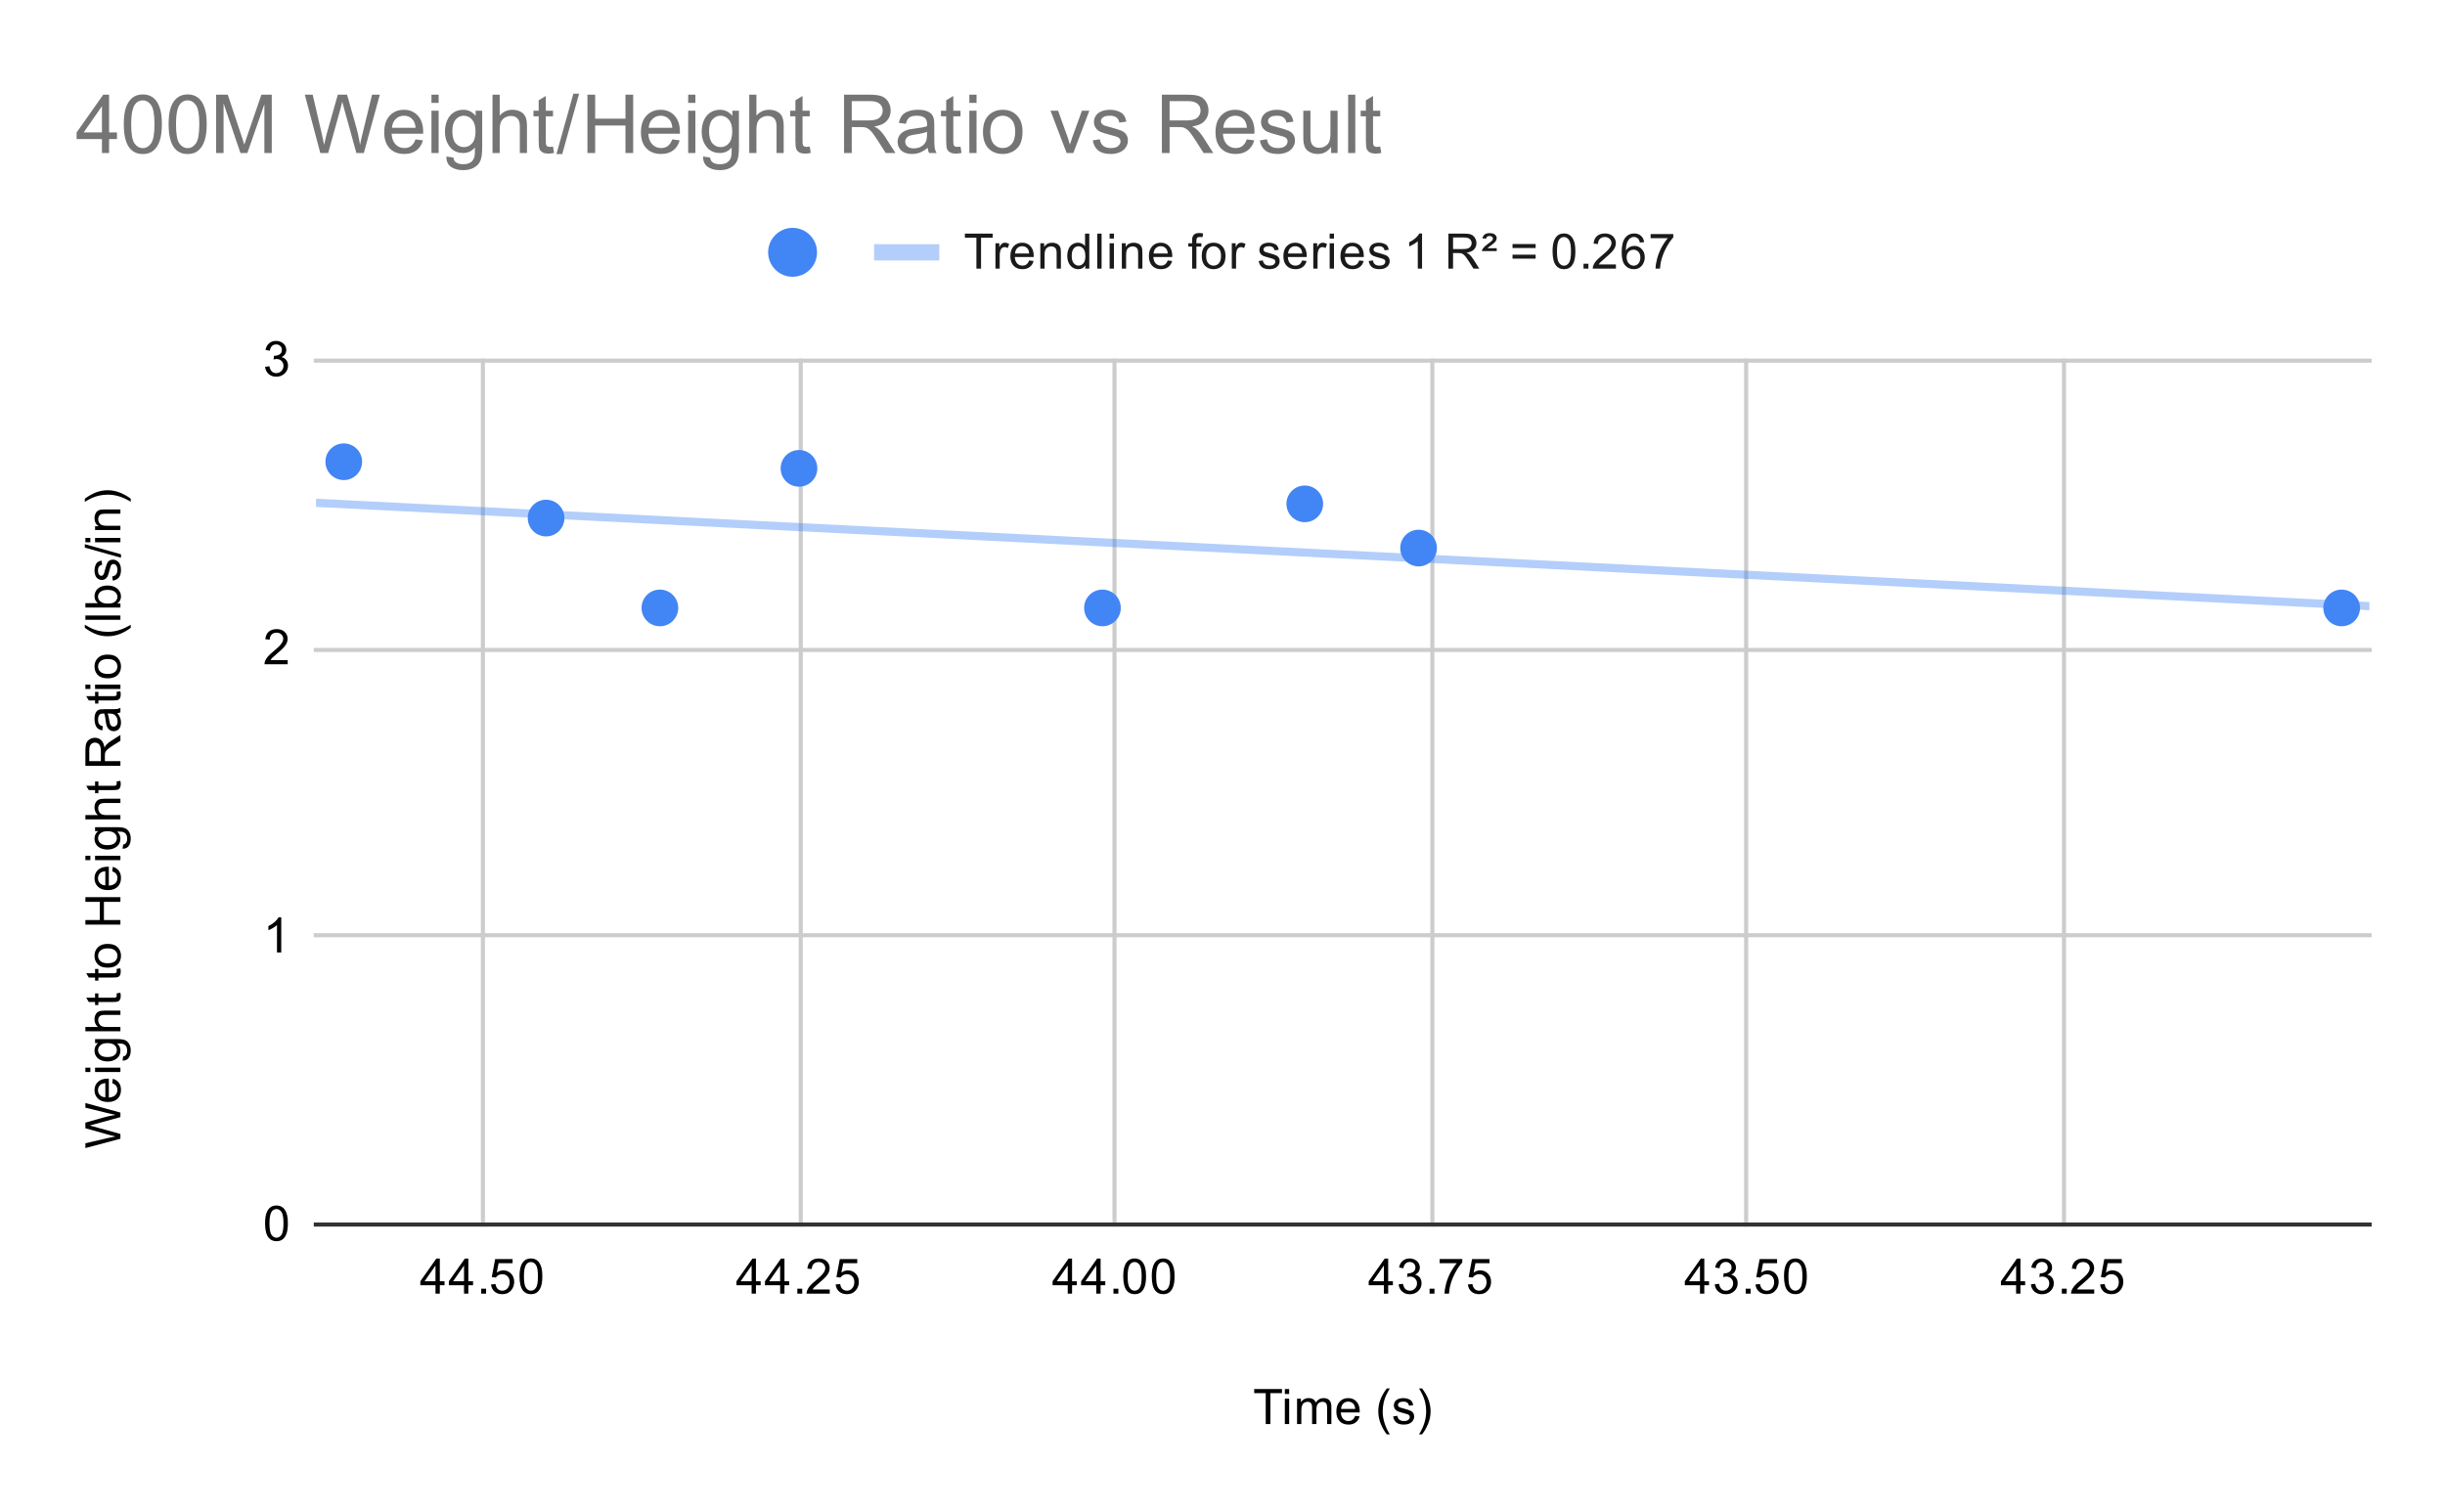 <svg version="1.1" viewBox="0.0 0.0 600.0 371.0" fill="none" stroke="none" stroke-linecap="square" stroke-miterlimit="10" width="600" height="371" xmlns:xlink="http://www.w3.org/1999/xlink" xmlns="http://www.w3.org/2000/svg"><path fill="#ffffff" d="M0 0L600.0 0L600.0 371.0L0 371.0L0 0Z" fill-rule="nonzero"/><path stroke="#cccccc" stroke-width="1.0" stroke-linecap="butt" d="M506.5 88.5L506.5 300.5" fill-rule="nonzero"/><path stroke="#cccccc" stroke-width="1.0" stroke-linecap="butt" d="M428.5 88.5L428.5 300.5" fill-rule="nonzero"/><path stroke="#cccccc" stroke-width="1.0" stroke-linecap="butt" d="M351.5 88.5L351.5 300.5" fill-rule="nonzero"/><path stroke="#cccccc" stroke-width="1.0" stroke-linecap="butt" d="M273.5 88.5L273.5 300.5" fill-rule="nonzero"/><path stroke="#cccccc" stroke-width="1.0" stroke-linecap="butt" d="M196.5 88.5L196.5 300.5" fill-rule="nonzero"/><path stroke="#cccccc" stroke-width="1.0" stroke-linecap="butt" d="M118.5 88.5L118.5 300.5" fill-rule="nonzero"/><path stroke="#333333" stroke-width="1.0" stroke-linecap="butt" d="M77.5 300.5L581.5 300.5" fill-rule="nonzero"/><path stroke="#cccccc" stroke-width="1.0" stroke-linecap="butt" d="M77.5 229.5L581.5 229.5" fill-rule="nonzero"/><path stroke="#cccccc" stroke-width="1.0" stroke-linecap="butt" d="M77.5 159.5L581.5 159.5" fill-rule="nonzero"/><path stroke="#cccccc" stroke-width="1.0" stroke-linecap="butt" d="M77.5 88.5L581.5 88.5" fill-rule="nonzero"/><clipPath id="id_0"><path d="M77.55 88.283L581.45 88.283L581.45 300.45L77.55 300.45L77.55 88.283Z" clip-rule="nonzero"/></clipPath><path stroke="#4285f4" stroke-width="2.0" stroke-linecap="butt" stroke-opacity="0.4" clip-path="url(#id_0)" d="M0 119.486L581.45 148.745" fill-rule="nonzero"/><path fill="#4285f4" clip-path="url(#id_0)" d="M579.139 149.183C579.139 151.668 577.125 153.683 574.639 153.683C572.154 153.683 570.139 151.668 570.139 149.183C570.139 146.698 572.154 144.683 574.639 144.683C577.125 144.683 579.139 146.698 579.139 149.183Z" fill-rule="nonzero"/><path fill="#4285f4" clip-path="url(#id_0)" d="M352.618 134.489C352.618 136.974 350.603 138.989 348.118 138.989C345.633 138.989 343.618 136.974 343.618 134.489C343.618 132.003 345.633 129.989 348.118 129.989C350.603 129.989 352.618 132.003 352.618 134.489Z" fill-rule="nonzero"/><path fill="#4285f4" clip-path="url(#id_0)" d="M324.691 123.644C324.691 126.13 322.676 128.144 320.191 128.144C317.706 128.144 315.691 126.13 315.691 123.644C315.691 121.159 317.706 119.144 320.191 119.144C322.676 119.144 324.691 121.159 324.691 123.644Z" fill-rule="nonzero"/><path fill="#4285f4" clip-path="url(#id_0)" d="M275.042 149.183C275.042 151.668 273.028 153.683 270.542 153.683C268.057 153.683 266.042 151.668 266.042 149.183C266.042 146.698 268.057 144.683 270.542 144.683C273.028 144.683 275.042 146.698 275.042 149.183Z" fill-rule="nonzero"/><path fill="#4285f4" clip-path="url(#id_0)" d="M200.57 114.932C200.57 117.418 198.555 119.432 196.07 119.432C193.584 119.432 191.57 117.418 191.57 114.932C191.57 112.447 193.584 110.432 196.07 110.432C198.555 110.432 200.57 112.447 200.57 114.932Z" fill-rule="nonzero"/><path fill="#4285f4" clip-path="url(#id_0)" d="M166.436 149.183C166.436 151.668 164.422 153.683 161.936 153.683C159.451 153.683 157.436 151.668 157.436 149.183C157.436 146.698 159.451 144.683 161.936 144.683C164.422 144.683 166.436 146.698 166.436 149.183Z" fill-rule="nonzero"/><path fill="#4285f4" clip-path="url(#id_0)" d="M138.509 127.131C138.509 129.616 136.494 131.631 134.009 131.631C131.524 131.631 129.509 129.616 129.509 127.131C129.509 124.645 131.524 122.631 134.009 122.631C136.494 122.631 138.509 124.645 138.509 127.131Z" fill-rule="nonzero"/><path fill="#4285f4" clip-path="url(#id_0)" d="M88.861 113.308C88.861 115.793 86.846 117.808 84.361 117.808C81.875 117.808 79.861 115.793 79.861 113.308C79.861 110.823 81.875 108.808 84.361 108.808C86.846 108.808 88.861 110.823 88.861 113.308Z" fill-rule="nonzero"/><path fill="#000000" d="M310.609 349.45L310.609 341.872L307.781 341.872L307.781 340.856L314.594 340.856L314.594 341.872L311.75 341.872L311.75 349.45L310.609 349.45ZM315.297 342.075L315.297 340.856L316.359 340.856L316.359 342.075L315.297 342.075ZM315.297 349.45L315.297 343.231L316.359 343.231L316.359 349.45L315.297 349.45ZM318.297 349.45L318.297 343.231L319.234 343.231L319.234 344.106Q319.531 343.637 320.016 343.372Q320.5 343.091 321.125 343.091Q321.812 343.091 322.25 343.372Q322.703 343.653 322.875 344.169Q323.625 343.091 324.797 343.091Q325.734 343.091 326.219 343.606Q326.719 344.106 326.719 345.184L326.719 349.45L325.672 349.45L325.672 345.528Q325.672 344.903 325.562 344.622Q325.469 344.341 325.203 344.169Q324.938 343.997 324.562 343.997Q323.906 343.997 323.469 344.434Q323.047 344.872 323.047 345.841L323.047 349.45L321.984 349.45L321.984 345.403Q321.984 344.7 321.719 344.356Q321.469 343.997 320.891 343.997Q320.438 343.997 320.062 344.231Q319.688 344.466 319.516 344.919Q319.344 345.372 319.344 346.216L319.344 349.45L318.297 349.45ZM332.547 347.45L333.641 347.575Q333.391 348.528 332.688 349.059Q331.984 349.591 330.906 349.591Q329.547 349.591 328.734 348.747Q327.938 347.903 327.938 346.387Q327.938 344.825 328.75 343.966Q329.562 343.091 330.844 343.091Q332.094 343.091 332.875 343.934Q333.672 344.778 333.672 346.325Q333.672 346.419 333.672 346.606L329.031 346.606Q329.094 347.637 329.609 348.184Q330.125 348.716 330.906 348.716Q331.484 348.716 331.891 348.419Q332.312 348.106 332.547 347.45ZM329.094 345.747L332.562 345.747Q332.5 344.95 332.172 344.559Q331.656 343.95 330.859 343.95Q330.125 343.95 329.625 344.434Q329.141 344.919 329.094 345.747ZM340.312 351.981Q339.438 350.872 338.828 349.403Q338.234 347.919 338.234 346.341Q338.234 344.95 338.672 343.669Q339.203 342.184 340.312 340.716L341.062 340.716Q340.359 341.934 340.125 342.45Q339.766 343.262 339.562 344.137Q339.312 345.231 339.312 346.341Q339.312 349.169 341.062 351.981L340.312 351.981ZM341.875 347.591L342.906 347.434Q343.0 348.059 343.391 348.387Q343.797 348.716 344.531 348.716Q345.25 348.716 345.594 348.434Q345.953 348.137 345.953 347.731Q345.953 347.372 345.641 347.169Q345.422 347.028 344.562 346.809Q343.406 346.512 342.953 346.309Q342.516 346.091 342.281 345.716Q342.047 345.341 342.047 344.872Q342.047 344.466 342.234 344.106Q342.422 343.747 342.75 343.512Q343.0 343.341 343.422 343.216Q343.844 343.091 344.344 343.091Q345.062 343.091 345.609 343.309Q346.172 343.512 346.438 343.872Q346.703 344.231 346.797 344.825L345.766 344.966Q345.703 344.497 345.359 344.231Q345.031 343.95 344.406 343.95Q343.688 343.95 343.375 344.2Q343.062 344.434 343.062 344.762Q343.062 344.966 343.188 345.122Q343.328 345.294 343.594 345.403Q343.75 345.466 344.531 345.669Q345.656 345.981 346.094 346.169Q346.531 346.356 346.781 346.716Q347.031 347.075 347.031 347.622Q347.031 348.153 346.719 348.622Q346.422 349.075 345.844 349.341Q345.266 349.591 344.531 349.591Q343.312 349.591 342.672 349.091Q342.047 348.575 341.875 347.591ZM348.984 351.981L348.234 351.981Q349.984 349.169 349.984 346.341Q349.984 345.247 349.734 344.153Q349.531 343.278 349.172 342.466Q348.938 341.95 348.234 340.716L348.984 340.716Q350.078 342.184 350.609 343.669Q351.062 344.95 351.062 346.341Q351.062 347.919 350.453 349.403Q349.844 350.872 348.984 351.981Z" fill-rule="nonzero"/><path fill="#000000" d="M29.55 279.445L20.956 281.726L20.956 280.554L26.597 279.242Q27.472 279.039 28.347 278.882Q26.972 278.554 26.753 278.492L20.956 276.867L20.956 275.492L25.3 274.257Q26.925 273.804 28.347 273.585Q27.534 273.429 26.472 273.164L20.956 271.82L20.956 270.679L29.55 273.023L29.55 274.132L23.003 275.929Q22.191 276.164 22.003 276.21Q22.581 276.335 23.003 276.46L29.55 278.273L29.55 279.445ZM27.55 265.82L27.675 264.726Q28.628 264.976 29.159 265.679Q29.691 266.382 29.691 267.46Q29.691 268.82 28.847 269.632Q28.003 270.429 26.488 270.429Q24.925 270.429 24.066 269.617Q23.191 268.804 23.191 267.523Q23.191 266.273 24.034 265.492Q24.878 264.695 26.425 264.695Q26.519 264.695 26.706 264.695L26.706 269.335Q27.738 269.273 28.284 268.757Q28.816 268.242 28.816 267.46Q28.816 266.882 28.519 266.476Q28.206 266.054 27.55 265.82ZM25.847 269.273L25.847 265.804Q25.05 265.867 24.659 266.195Q24.05 266.71 24.05 267.507Q24.05 268.242 24.534 268.742Q25.019 269.226 25.847 269.273ZM22.175 263.07L20.956 263.07L20.956 262.007L22.175 262.007L22.175 263.07ZM29.55 263.07L23.331 263.07L23.331 262.007L29.55 262.007L29.55 263.07ZM30.066 260.273L30.222 259.242Q30.691 259.179 30.909 258.882Q31.206 258.492 31.206 257.82Q31.206 257.085 30.909 256.695Q30.613 256.289 30.097 256.148Q29.769 256.054 28.738 256.07Q29.55 256.757 29.55 257.789Q29.55 259.07 28.628 259.773Q27.691 260.476 26.409 260.476Q25.519 260.476 24.769 260.164Q24.003 259.835 23.597 259.226Q23.191 258.617 23.191 257.789Q23.191 256.679 24.081 255.96L23.331 255.96L23.331 254.992L28.706 254.992Q30.159 254.992 30.769 255.289Q31.378 255.585 31.722 256.226Q32.081 256.867 32.081 257.804Q32.081 258.914 31.581 259.601Q31.081 260.289 30.066 260.273ZM26.331 259.398Q27.55 259.398 28.113 258.914Q28.675 258.429 28.675 257.695Q28.675 256.96 28.113 256.476Q27.55 255.976 26.363 255.976Q25.222 255.976 24.644 256.492Q24.066 256.992 24.066 257.71Q24.066 258.414 24.644 258.914Q25.206 259.398 26.331 259.398ZM29.55 253.07L20.956 253.07L20.956 252.023L24.034 252.023Q23.191 251.289 23.191 250.164Q23.191 249.46 23.472 248.96Q23.738 248.445 24.222 248.226Q24.691 248.007 25.613 248.007L29.55 248.007L29.55 249.054L25.613 249.054Q24.816 249.054 24.456 249.398Q24.097 249.742 24.097 250.367Q24.097 250.835 24.347 251.257Q24.581 251.664 25.003 251.851Q25.409 252.023 26.144 252.023L29.55 252.023L29.55 253.07ZM28.613 243.773L29.534 243.617Q29.628 244.07 29.628 244.414Q29.628 244.992 29.456 245.304Q29.269 245.617 28.972 245.757Q28.675 245.882 27.722 245.882L24.144 245.882L24.144 246.648L23.331 246.648L23.331 245.882L21.784 245.882L21.159 244.835L23.331 244.835L23.331 243.773L24.144 243.773L24.144 244.835L27.784 244.835Q28.238 244.835 28.363 244.789Q28.488 244.726 28.566 244.601Q28.644 244.476 28.644 244.242Q28.644 244.054 28.613 243.773ZM28.613 237.773L29.534 237.617Q29.628 238.07 29.628 238.414Q29.628 238.992 29.456 239.304Q29.269 239.617 28.972 239.757Q28.675 239.882 27.722 239.882L24.144 239.882L24.144 240.648L23.331 240.648L23.331 239.882L21.784 239.882L21.159 238.835L23.331 238.835L23.331 237.773L24.144 237.773L24.144 238.835L27.784 238.835Q28.238 238.835 28.363 238.789Q28.488 238.726 28.566 238.601Q28.644 238.476 28.644 238.242Q28.644 238.054 28.613 237.773ZM26.441 237.46Q24.706 237.46 23.878 236.507Q23.191 235.71 23.191 234.554Q23.191 233.273 24.034 232.46Q24.863 231.632 26.347 231.632Q27.55 231.632 28.238 231.992Q28.925 232.351 29.316 233.054Q29.691 233.742 29.691 234.554Q29.691 235.851 28.863 236.664Q28.019 237.46 26.441 237.46ZM26.441 236.382Q27.628 236.382 28.222 235.867Q28.816 235.335 28.816 234.554Q28.816 233.757 28.222 233.242Q27.628 232.726 26.409 232.726Q25.253 232.726 24.659 233.257Q24.066 233.773 24.066 234.554Q24.066 235.335 24.659 235.867Q25.238 236.382 26.441 236.382ZM29.55 226.898L20.956 226.898L20.956 225.773L24.488 225.773L24.488 221.304L20.956 221.304L20.956 220.164L29.55 220.164L29.55 221.304L25.503 221.304L25.503 225.773L29.55 225.773L29.55 226.898ZM27.55 213.82L27.675 212.726Q28.628 212.976 29.159 213.679Q29.691 214.382 29.691 215.46Q29.691 216.82 28.847 217.632Q28.003 218.429 26.488 218.429Q24.925 218.429 24.066 217.617Q23.191 216.804 23.191 215.523Q23.191 214.273 24.034 213.492Q24.878 212.695 26.425 212.695Q26.519 212.695 26.706 212.695L26.706 217.335Q27.738 217.273 28.284 216.757Q28.816 216.242 28.816 215.46Q28.816 214.882 28.519 214.476Q28.206 214.054 27.55 213.82ZM25.847 217.273L25.847 213.804Q25.05 213.867 24.659 214.195Q24.05 214.71 24.05 215.507Q24.05 216.242 24.534 216.742Q25.019 217.226 25.847 217.273ZM22.175 211.07L20.956 211.07L20.956 210.007L22.175 210.007L22.175 211.07ZM29.55 211.07L23.331 211.07L23.331 210.007L29.55 210.007L29.55 211.07ZM30.066 208.273L30.222 207.242Q30.691 207.179 30.909 206.882Q31.206 206.492 31.206 205.82Q31.206 205.085 30.909 204.695Q30.613 204.289 30.097 204.148Q29.769 204.054 28.738 204.07Q29.55 204.757 29.55 205.789Q29.55 207.07 28.628 207.773Q27.691 208.476 26.409 208.476Q25.519 208.476 24.769 208.164Q24.003 207.835 23.597 207.226Q23.191 206.617 23.191 205.789Q23.191 204.679 24.081 203.96L23.331 203.96L23.331 202.992L28.706 202.992Q30.159 202.992 30.769 203.289Q31.378 203.585 31.722 204.226Q32.081 204.867 32.081 205.804Q32.081 206.914 31.581 207.601Q31.081 208.289 30.066 208.273ZM26.331 207.398Q27.55 207.398 28.113 206.914Q28.675 206.429 28.675 205.695Q28.675 204.96 28.113 204.476Q27.55 203.976 26.363 203.976Q25.222 203.976 24.644 204.492Q24.066 204.992 24.066 205.71Q24.066 206.414 24.644 206.914Q25.206 207.398 26.331 207.398ZM29.55 201.07L20.956 201.07L20.956 200.023L24.034 200.023Q23.191 199.289 23.191 198.164Q23.191 197.46 23.472 196.96Q23.738 196.445 24.222 196.226Q24.691 196.007 25.613 196.007L29.55 196.007L29.55 197.054L25.613 197.054Q24.816 197.054 24.456 197.398Q24.097 197.742 24.097 198.367Q24.097 198.835 24.347 199.257Q24.581 199.664 25.003 199.851Q25.409 200.023 26.144 200.023L29.55 200.023L29.55 201.07ZM28.613 191.773L29.534 191.617Q29.628 192.07 29.628 192.414Q29.628 192.992 29.456 193.304Q29.269 193.617 28.972 193.757Q28.675 193.882 27.722 193.882L24.144 193.882L24.144 194.648L23.331 194.648L23.331 193.882L21.784 193.882L21.159 192.835L23.331 192.835L23.331 191.773L24.144 191.773L24.144 192.835L27.784 192.835Q28.238 192.835 28.363 192.789Q28.488 192.726 28.566 192.601Q28.644 192.476 28.644 192.242Q28.644 192.054 28.613 191.773ZM29.55 187.929L20.956 187.929L20.956 184.117Q20.956 182.96 21.191 182.367Q21.425 181.773 22.019 181.414Q22.597 181.054 23.3 181.054Q24.222 181.054 24.847 181.648Q25.472 182.242 25.644 183.476Q25.863 183.023 26.066 182.789Q26.519 182.289 27.206 181.851L29.55 180.351L29.55 181.789L27.769 182.914Q26.988 183.414 26.581 183.742Q26.175 184.054 26.019 184.32Q25.847 184.57 25.769 184.835Q25.738 185.023 25.738 185.46L25.738 186.789L29.55 186.789L29.55 187.929ZM24.753 186.789L24.753 184.335Q24.753 183.57 24.597 183.132Q24.425 182.679 24.081 182.46Q23.722 182.226 23.3 182.226Q22.691 182.226 22.3 182.679Q21.909 183.117 21.909 184.07L21.909 186.789L24.753 186.789ZM28.784 175.007Q29.284 175.601 29.488 176.148Q29.691 176.679 29.691 177.304Q29.691 178.335 29.191 178.882Q28.691 179.429 27.909 179.429Q27.456 179.429 27.081 179.226Q26.691 179.023 26.472 178.679Q26.238 178.335 26.128 177.914Q26.034 177.617 25.956 176.976Q25.816 175.71 25.597 175.101Q25.378 175.101 25.331 175.101Q24.675 175.101 24.409 175.398Q24.066 175.804 24.066 176.601Q24.066 177.335 24.331 177.695Q24.581 178.054 25.238 178.226L25.097 179.257Q24.441 179.117 24.034 178.789Q23.628 178.46 23.409 177.851Q23.191 177.242 23.191 176.445Q23.191 175.648 23.378 175.148Q23.566 174.648 23.847 174.414Q24.128 174.179 24.566 174.085Q24.831 174.039 25.534 174.039L26.941 174.039Q28.409 174.039 28.8 173.976Q29.191 173.898 29.55 173.695L29.55 174.804Q29.222 174.96 28.784 175.007ZM26.425 175.101Q26.659 175.679 26.831 176.82Q26.925 177.476 27.05 177.742Q27.159 178.007 27.378 178.164Q27.597 178.304 27.878 178.304Q28.3 178.304 28.581 177.992Q28.863 177.664 28.863 177.054Q28.863 176.445 28.597 175.976Q28.331 175.492 27.863 175.273Q27.503 175.101 26.816 175.101L26.425 175.101ZM28.613 169.773L29.534 169.617Q29.628 170.07 29.628 170.414Q29.628 170.992 29.456 171.304Q29.269 171.617 28.972 171.757Q28.675 171.882 27.722 171.882L24.144 171.882L24.144 172.648L23.331 172.648L23.331 171.882L21.784 171.882L21.159 170.835L23.331 170.835L23.331 169.773L24.144 169.773L24.144 170.835L27.784 170.835Q28.238 170.835 28.363 170.789Q28.488 170.726 28.566 170.601Q28.644 170.476 28.644 170.242Q28.644 170.054 28.613 169.773ZM22.175 169.07L20.956 169.07L20.956 168.007L22.175 168.007L22.175 169.07ZM29.55 169.07L23.331 169.07L23.331 168.007L29.55 168.007L29.55 169.07ZM26.441 166.46Q24.706 166.46 23.878 165.507Q23.191 164.71 23.191 163.554Q23.191 162.273 24.034 161.46Q24.863 160.632 26.347 160.632Q27.55 160.632 28.238 160.992Q28.925 161.351 29.316 162.054Q29.691 162.742 29.691 163.554Q29.691 164.851 28.863 165.664Q28.019 166.46 26.441 166.46ZM26.441 165.382Q27.628 165.382 28.222 164.867Q28.816 164.335 28.816 163.554Q28.816 162.757 28.222 162.242Q27.628 161.726 26.409 161.726Q25.253 161.726 24.659 162.257Q24.066 162.773 24.066 163.554Q24.066 164.335 24.659 164.867Q25.238 165.382 26.441 165.382ZM32.081 154.054Q30.972 154.929 29.503 155.539Q28.019 156.132 26.441 156.132Q25.05 156.132 23.769 155.695Q22.284 155.164 20.816 154.054L20.816 153.304Q22.034 154.007 22.55 154.242Q23.363 154.601 24.238 154.804Q25.331 155.054 26.441 155.054Q29.269 155.054 32.081 153.304L32.081 154.054ZM29.55 152.101L20.956 152.101L20.956 151.039L29.55 151.039L29.55 152.101ZM29.55 148.101L29.55 149.085L20.956 149.085L20.956 148.023L24.019 148.023Q23.191 147.351 23.191 146.32Q23.191 145.742 23.425 145.242Q23.644 144.726 24.066 144.398Q24.488 144.054 25.081 143.867Q25.675 143.679 26.347 143.679Q27.941 143.679 28.816 144.476Q29.691 145.273 29.691 146.367Q29.691 147.476 28.769 148.101L29.55 148.101ZM26.394 148.117Q27.503 148.117 28.003 147.804Q28.816 147.304 28.816 146.46Q28.816 145.773 28.222 145.273Q27.628 144.757 26.425 144.757Q25.206 144.757 24.628 145.242Q24.05 145.726 24.05 146.414Q24.05 147.101 24.659 147.617Q25.253 148.117 26.394 148.117ZM27.691 142.492L27.534 141.46Q28.159 141.367 28.488 140.976Q28.816 140.57 28.816 139.835Q28.816 139.117 28.534 138.773Q28.238 138.414 27.831 138.414Q27.472 138.414 27.269 138.726Q27.128 138.945 26.909 139.804Q26.613 140.96 26.409 141.414Q26.191 141.851 25.816 142.085Q25.441 142.32 24.972 142.32Q24.566 142.32 24.206 142.132Q23.847 141.945 23.613 141.617Q23.441 141.367 23.316 140.945Q23.191 140.523 23.191 140.023Q23.191 139.304 23.409 138.757Q23.613 138.195 23.972 137.929Q24.331 137.664 24.925 137.57L25.066 138.601Q24.597 138.664 24.331 139.007Q24.05 139.335 24.05 139.96Q24.05 140.679 24.3 140.992Q24.534 141.304 24.863 141.304Q25.066 141.304 25.222 141.179Q25.394 141.039 25.503 140.773Q25.566 140.617 25.769 139.835Q26.081 138.71 26.269 138.273Q26.456 137.835 26.816 137.585Q27.175 137.335 27.722 137.335Q28.253 137.335 28.722 137.648Q29.175 137.945 29.441 138.523Q29.691 139.101 29.691 139.835Q29.691 141.054 29.191 141.695Q28.675 142.32 27.691 142.492ZM29.691 136.867L20.816 134.382L20.816 133.539L29.691 136.023L29.691 136.867ZM22.175 133.07L20.956 133.07L20.956 132.007L22.175 132.007L22.175 133.07ZM29.55 133.07L23.331 133.07L23.331 132.007L29.55 132.007L29.55 133.07ZM29.55 130.07L23.331 130.07L23.331 129.132L24.206 129.132Q23.191 128.445 23.191 127.148Q23.191 126.585 23.394 126.117Q23.597 125.632 23.925 125.398Q24.253 125.164 24.691 125.07Q24.988 125.023 25.722 125.023L29.55 125.023L29.55 126.07L25.769 126.07Q25.113 126.07 24.8 126.195Q24.488 126.32 24.3 126.632Q24.097 126.945 24.097 127.367Q24.097 128.039 24.534 128.539Q24.956 129.023 26.144 129.023L29.55 129.023L29.55 130.07ZM32.081 122.382L32.081 123.132Q29.269 121.382 26.441 121.382Q25.347 121.382 24.253 121.632Q23.378 121.835 22.566 122.195Q22.05 122.429 20.816 123.132L20.816 122.382Q22.284 121.289 23.769 120.757Q25.05 120.304 26.441 120.304Q28.019 120.304 29.503 120.914Q30.972 121.523 32.081 122.382Z" fill-rule="nonzero"/><path fill="#000000" d="M65.05 300.216Q65.05 298.684 65.362 297.762Q65.675 296.825 66.284 296.325Q66.909 295.825 67.847 295.825Q68.534 295.825 69.05 296.106Q69.581 296.387 69.925 296.919Q70.269 297.434 70.456 298.184Q70.644 298.934 70.644 300.216Q70.644 301.731 70.331 302.653Q70.034 303.575 69.409 304.091Q68.8 304.591 67.847 304.591Q66.612 304.591 65.894 303.7Q65.05 302.637 65.05 300.216ZM66.128 300.216Q66.128 302.325 66.628 303.028Q67.128 303.731 67.847 303.731Q68.581 303.731 69.066 303.028Q69.566 302.325 69.566 300.216Q69.566 298.091 69.066 297.403Q68.581 296.7 67.831 296.7Q67.112 296.7 66.675 297.309Q66.128 298.091 66.128 300.216Z" fill-rule="nonzero"/><path fill="#000000" d="M69.019 233.728L67.972 233.728L67.972 227.009Q67.581 227.368 66.956 227.743Q66.347 228.103 65.862 228.275L65.862 227.259Q66.737 226.837 67.394 226.259Q68.066 225.665 68.347 225.103L69.019 225.103L69.019 233.728Z" fill-rule="nonzero"/><path fill="#000000" d="M70.597 161.99L70.597 163.006L64.909 163.006Q64.909 162.631 65.034 162.271Q65.253 161.693 65.722 161.131Q66.206 160.568 67.112 159.834Q68.519 158.677 69.003 158.006Q69.503 157.334 69.503 156.74Q69.503 156.115 69.05 155.693Q68.597 155.256 67.878 155.256Q67.112 155.256 66.659 155.709Q66.206 156.162 66.191 156.974L65.112 156.865Q65.222 155.646 65.941 155.021Q66.675 154.381 67.909 154.381Q69.144 154.381 69.862 155.068Q70.581 155.756 70.581 156.771Q70.581 157.287 70.362 157.787Q70.159 158.271 69.659 158.834Q69.175 159.381 68.05 160.334Q67.097 161.131 66.816 161.427Q66.55 161.709 66.378 161.99L70.597 161.99Z" fill-rule="nonzero"/><path fill="#000000" d="M65.05 90.018L66.112 89.877Q66.284 90.768 66.722 91.174Q67.159 91.565 67.784 91.565Q68.534 91.565 69.05 91.049Q69.566 90.533 69.566 89.768Q69.566 89.049 69.081 88.58Q68.612 88.096 67.878 88.096Q67.581 88.096 67.128 88.221L67.253 87.283Q67.362 87.299 67.425 87.299Q68.097 87.299 68.628 86.955Q69.175 86.596 69.175 85.861Q69.175 85.283 68.784 84.908Q68.394 84.518 67.769 84.518Q67.159 84.518 66.737 84.908Q66.331 85.299 66.222 86.065L65.159 85.877Q65.347 84.83 66.034 84.252Q66.722 83.658 67.737 83.658Q68.441 83.658 69.034 83.971Q69.628 84.268 69.941 84.783Q70.253 85.299 70.253 85.893Q70.253 86.44 69.956 86.908Q69.659 87.361 69.081 87.627Q69.831 87.799 70.253 88.361Q70.675 88.908 70.675 89.752Q70.675 90.877 69.847 91.658Q69.034 92.44 67.784 92.44Q66.659 92.44 65.909 91.768Q65.159 91.08 65.05 90.018Z" fill-rule="nonzero"/><path fill="#000000" d="M494.748 317.45L494.748 315.387L491.029 315.387L491.029 314.419L494.951 308.856L495.81 308.856L495.81 314.419L496.966 314.419L496.966 315.387L495.81 315.387L495.81 317.45L494.748 317.45ZM494.748 314.419L494.748 310.559L492.06 314.419L494.748 314.419ZM498.373 315.184L499.435 315.044Q499.607 315.934 500.045 316.341Q500.482 316.731 501.107 316.731Q501.857 316.731 502.373 316.216Q502.888 315.7 502.888 314.934Q502.888 314.216 502.404 313.747Q501.935 313.262 501.201 313.262Q500.904 313.262 500.451 313.387L500.576 312.45Q500.685 312.466 500.748 312.466Q501.42 312.466 501.951 312.122Q502.498 311.762 502.498 311.028Q502.498 310.45 502.107 310.075Q501.716 309.684 501.091 309.684Q500.482 309.684 500.06 310.075Q499.654 310.466 499.545 311.231L498.482 311.044Q498.67 309.997 499.357 309.419Q500.045 308.825 501.06 308.825Q501.763 308.825 502.357 309.137Q502.951 309.434 503.263 309.95Q503.576 310.466 503.576 311.059Q503.576 311.606 503.279 312.075Q502.982 312.528 502.404 312.794Q503.154 312.966 503.576 313.528Q503.998 314.075 503.998 314.919Q503.998 316.044 503.17 316.825Q502.357 317.606 501.107 317.606Q499.982 317.606 499.232 316.934Q498.482 316.247 498.373 315.184ZM505.966 317.45L505.966 316.247L507.17 316.247L507.17 317.45L505.966 317.45ZM513.919 316.434L513.919 317.45L508.232 317.45Q508.232 317.075 508.357 316.716Q508.576 316.137 509.045 315.575Q509.529 315.012 510.435 314.278Q511.841 313.122 512.326 312.45Q512.826 311.778 512.826 311.184Q512.826 310.559 512.373 310.137Q511.92 309.7 511.201 309.7Q510.435 309.7 509.982 310.153Q509.529 310.606 509.513 311.419L508.435 311.309Q508.545 310.091 509.263 309.466Q509.998 308.825 511.232 308.825Q512.466 308.825 513.185 309.512Q513.904 310.2 513.904 311.216Q513.904 311.731 513.685 312.231Q513.482 312.716 512.982 313.278Q512.498 313.825 511.373 314.778Q510.42 315.575 510.138 315.872Q509.873 316.153 509.701 316.434L513.919 316.434ZM515.373 315.2L516.482 315.106Q516.607 315.919 517.044 316.325Q517.498 316.731 518.138 316.731Q518.888 316.731 519.419 316.153Q519.951 315.575 519.951 314.637Q519.951 313.731 519.435 313.216Q518.935 312.684 518.107 312.684Q517.607 312.684 517.185 312.919Q516.779 313.153 516.544 313.512L515.56 313.387L516.388 308.981L520.669 308.981L520.669 309.981L517.232 309.981L516.779 312.294Q517.544 311.747 518.388 311.747Q519.513 311.747 520.279 312.528Q521.06 313.309 521.06 314.544Q521.06 315.7 520.388 316.559Q519.56 317.591 518.138 317.591Q516.966 317.591 516.216 316.934Q515.482 316.278 515.373 315.2Z" fill-rule="nonzero"/><path fill="#000000" d="M417.172 317.45L417.172 315.387L413.453 315.387L413.453 314.419L417.375 308.856L418.234 308.856L418.234 314.419L419.391 314.419L419.391 315.387L418.234 315.387L418.234 317.45L417.172 317.45ZM417.172 314.419L417.172 310.559L414.484 314.419L417.172 314.419ZM420.797 315.184L421.859 315.044Q422.031 315.934 422.469 316.341Q422.906 316.731 423.531 316.731Q424.281 316.731 424.797 316.216Q425.313 315.7 425.313 314.934Q425.313 314.216 424.828 313.747Q424.359 313.262 423.625 313.262Q423.328 313.262 422.875 313.387L423 312.45Q423.109 312.466 423.172 312.466Q423.844 312.466 424.375 312.122Q424.922 311.762 424.922 311.028Q424.922 310.45 424.531 310.075Q424.141 309.684 423.516 309.684Q422.906 309.684 422.484 310.075Q422.078 310.466 421.969 311.231L420.906 311.044Q421.094 309.997 421.781 309.419Q422.469 308.825 423.484 308.825Q424.188 308.825 424.781 309.137Q425.375 309.434 425.688 309.95Q426 310.466 426 311.059Q426 311.606 425.703 312.075Q425.406 312.528 424.828 312.794Q425.578 312.966 426 313.528Q426.422 314.075 426.422 314.919Q426.422 316.044 425.594 316.825Q424.781 317.606 423.531 317.606Q422.406 317.606 421.656 316.934Q420.906 316.247 420.797 315.184ZM428.391 317.45L428.391 316.247L429.594 316.247L429.594 317.45L428.391 317.45ZM430.797 315.2L431.906 315.106Q432.031 315.919 432.469 316.325Q432.922 316.731 433.563 316.731Q434.313 316.731 434.844 316.153Q435.375 315.575 435.375 314.637Q435.375 313.731 434.859 313.216Q434.359 312.684 433.531 312.684Q433.031 312.684 432.609 312.919Q432.203 313.153 431.969 313.512L430.984 313.387L431.813 308.981L436.094 308.981L436.094 309.981L432.656 309.981L432.203 312.294Q432.969 311.747 433.813 311.747Q434.938 311.747 435.703 312.528Q436.484 313.309 436.484 314.544Q436.484 315.7 435.813 316.559Q434.984 317.591 433.563 317.591Q432.391 317.591 431.641 316.934Q430.906 316.278 430.797 315.2ZM437.797 313.216Q437.797 311.684 438.109 310.762Q438.422 309.825 439.031 309.325Q439.656 308.825 440.594 308.825Q441.281 308.825 441.797 309.106Q442.328 309.387 442.672 309.919Q443.016 310.434 443.203 311.184Q443.391 311.934 443.391 313.216Q443.391 314.731 443.078 315.653Q442.781 316.575 442.156 317.091Q441.547 317.591 440.594 317.591Q439.359 317.591 438.641 316.7Q437.797 315.637 437.797 313.216ZM438.875 313.216Q438.875 315.325 439.375 316.028Q439.875 316.731 440.594 316.731Q441.328 316.731 441.813 316.028Q442.313 315.325 442.313 313.216Q442.313 311.091 441.813 310.403Q441.328 309.7 440.578 309.7Q439.859 309.7 439.422 310.309Q438.875 311.091 438.875 313.216Z" fill-rule="nonzero"/><path fill="#000000" d="M339.596 317.45L339.596 315.387L335.877 315.387L335.877 314.419L339.799 308.856L340.659 308.856L340.659 314.419L341.815 314.419L341.815 315.387L340.659 315.387L340.659 317.45L339.596 317.45ZM339.596 314.419L339.596 310.559L336.909 314.419L339.596 314.419ZM343.221 315.184L344.284 315.044Q344.456 315.934 344.893 316.341Q345.331 316.731 345.956 316.731Q346.706 316.731 347.221 316.216Q347.737 315.7 347.737 314.934Q347.737 314.216 347.252 313.747Q346.784 313.262 346.049 313.262Q345.752 313.262 345.299 313.387L345.424 312.45Q345.534 312.466 345.596 312.466Q346.268 312.466 346.799 312.122Q347.346 311.762 347.346 311.028Q347.346 310.45 346.956 310.075Q346.565 309.684 345.94 309.684Q345.331 309.684 344.909 310.075Q344.502 310.466 344.393 311.231L343.331 311.044Q343.518 309.997 344.206 309.419Q344.893 308.825 345.909 308.825Q346.612 308.825 347.206 309.137Q347.799 309.434 348.112 309.95Q348.424 310.466 348.424 311.059Q348.424 311.606 348.127 312.075Q347.831 312.528 347.252 312.794Q348.002 312.966 348.424 313.528Q348.846 314.075 348.846 314.919Q348.846 316.044 348.018 316.825Q347.206 317.606 345.956 317.606Q344.831 317.606 344.081 316.934Q343.331 316.247 343.221 315.184ZM350.815 317.45L350.815 316.247L352.018 316.247L352.018 317.45L350.815 317.45ZM353.284 309.981L353.284 308.966L358.846 308.966L358.846 309.794Q358.034 310.669 357.221 312.122Q356.424 313.559 355.987 315.091Q355.659 316.169 355.581 317.45L354.487 317.45Q354.502 316.434 354.877 314.997Q355.268 313.559 355.971 312.231Q356.69 310.903 357.502 309.981L353.284 309.981ZM360.221 315.2L361.331 315.106Q361.456 315.919 361.893 316.325Q362.346 316.731 362.987 316.731Q363.737 316.731 364.268 316.153Q364.799 315.575 364.799 314.637Q364.799 313.731 364.284 313.216Q363.784 312.684 362.956 312.684Q362.456 312.684 362.034 312.919Q361.627 313.153 361.393 313.512L360.409 313.387L361.237 308.981L365.518 308.981L365.518 309.981L362.081 309.981L361.627 312.294Q362.393 311.747 363.237 311.747Q364.362 311.747 365.127 312.528Q365.909 313.309 365.909 314.544Q365.909 315.7 365.237 316.559Q364.409 317.591 362.987 317.591Q361.815 317.591 361.065 316.934Q360.331 316.278 360.221 315.2Z" fill-rule="nonzero"/><path fill="#000000" d="M262.021 317.45L262.021 315.387L258.302 315.387L258.302 314.419L262.224 308.856L263.083 308.856L263.083 314.419L264.239 314.419L264.239 315.387L263.083 315.387L263.083 317.45L262.021 317.45ZM262.021 314.419L262.021 310.559L259.333 314.419L262.021 314.419ZM269.021 317.45L269.021 315.387L265.302 315.387L265.302 314.419L269.224 308.856L270.083 308.856L270.083 314.419L271.239 314.419L271.239 315.387L270.083 315.387L270.083 317.45L269.021 317.45ZM269.021 314.419L269.021 310.559L266.333 314.419L269.021 314.419ZM273.239 317.45L273.239 316.247L274.442 316.247L274.442 317.45L273.239 317.45ZM275.646 313.216Q275.646 311.684 275.958 310.762Q276.271 309.825 276.88 309.325Q277.505 308.825 278.442 308.825Q279.13 308.825 279.646 309.106Q280.177 309.387 280.521 309.919Q280.864 310.434 281.052 311.184Q281.239 311.934 281.239 313.216Q281.239 314.731 280.927 315.653Q280.63 316.575 280.005 317.091Q279.396 317.591 278.442 317.591Q277.208 317.591 276.489 316.7Q275.646 315.637 275.646 313.216ZM276.724 313.216Q276.724 315.325 277.224 316.028Q277.724 316.731 278.442 316.731Q279.177 316.731 279.661 316.028Q280.161 315.325 280.161 313.216Q280.161 311.091 279.661 310.403Q279.177 309.7 278.427 309.7Q277.708 309.7 277.271 310.309Q276.724 311.091 276.724 313.216ZM282.646 313.216Q282.646 311.684 282.958 310.762Q283.271 309.825 283.88 309.325Q284.505 308.825 285.442 308.825Q286.13 308.825 286.646 309.106Q287.177 309.387 287.521 309.919Q287.864 310.434 288.052 311.184Q288.239 311.934 288.239 313.216Q288.239 314.731 287.927 315.653Q287.63 316.575 287.005 317.091Q286.396 317.591 285.442 317.591Q284.208 317.591 283.489 316.7Q282.646 315.637 282.646 313.216ZM283.724 313.216Q283.724 315.325 284.224 316.028Q284.724 316.731 285.442 316.731Q286.177 316.731 286.661 316.028Q287.161 315.325 287.161 313.216Q287.161 311.091 286.661 310.403Q286.177 309.7 285.427 309.7Q284.708 309.7 284.271 310.309Q283.724 311.091 283.724 313.216Z" fill-rule="nonzero"/><path fill="#000000" d="M184.445 317.45L184.445 315.387L180.726 315.387L180.726 314.419L184.648 308.856L185.507 308.856L185.507 314.419L186.664 314.419L186.664 315.387L185.507 315.387L185.507 317.45L184.445 317.45ZM184.445 314.419L184.445 310.559L181.757 314.419L184.445 314.419ZM191.445 317.45L191.445 315.387L187.726 315.387L187.726 314.419L191.648 308.856L192.507 308.856L192.507 314.419L193.664 314.419L193.664 315.387L192.507 315.387L192.507 317.45L191.445 317.45ZM191.445 314.419L191.445 310.559L188.757 314.419L191.445 314.419ZM195.664 317.45L195.664 316.247L196.867 316.247L196.867 317.45L195.664 317.45ZM203.617 316.434L203.617 317.45L197.929 317.45Q197.929 317.075 198.054 316.716Q198.273 316.137 198.742 315.575Q199.226 315.012 200.132 314.278Q201.539 313.122 202.023 312.45Q202.523 311.778 202.523 311.184Q202.523 310.559 202.07 310.137Q201.617 309.7 200.898 309.7Q200.132 309.7 199.679 310.153Q199.226 310.606 199.21 311.419L198.132 311.309Q198.242 310.091 198.96 309.466Q199.695 308.825 200.929 308.825Q202.164 308.825 202.882 309.512Q203.601 310.2 203.601 311.216Q203.601 311.731 203.382 312.231Q203.179 312.716 202.679 313.278Q202.195 313.825 201.07 314.778Q200.117 315.575 199.835 315.872Q199.57 316.153 199.398 316.434L203.617 316.434ZM205.07 315.2L206.179 315.106Q206.304 315.919 206.742 316.325Q207.195 316.731 207.835 316.731Q208.585 316.731 209.117 316.153Q209.648 315.575 209.648 314.637Q209.648 313.731 209.132 313.216Q208.632 312.684 207.804 312.684Q207.304 312.684 206.882 312.919Q206.476 313.153 206.242 313.512L205.257 313.387L206.085 308.981L210.367 308.981L210.367 309.981L206.929 309.981L206.476 312.294Q207.242 311.747 208.085 311.747Q209.21 311.747 209.976 312.528Q210.757 313.309 210.757 314.544Q210.757 315.7 210.085 316.559Q209.257 317.591 207.835 317.591Q206.664 317.591 205.914 316.934Q205.179 316.278 205.07 315.2Z" fill-rule="nonzero"/><path fill="#000000" d="M106.869 317.45L106.869 315.387L103.15 315.387L103.15 314.419L107.072 308.856L107.932 308.856L107.932 314.419L109.088 314.419L109.088 315.387L107.932 315.387L107.932 317.45L106.869 317.45ZM106.869 314.419L106.869 310.559L104.182 314.419L106.869 314.419ZM113.869 317.45L113.869 315.387L110.15 315.387L110.15 314.419L114.072 308.856L114.932 308.856L114.932 314.419L116.088 314.419L116.088 315.387L114.932 315.387L114.932 317.45L113.869 317.45ZM113.869 314.419L113.869 310.559L111.182 314.419L113.869 314.419ZM118.088 317.45L118.088 316.247L119.291 316.247L119.291 317.45L118.088 317.45ZM120.494 315.2L121.603 315.106Q121.728 315.919 122.166 316.325Q122.619 316.731 123.26 316.731Q124.01 316.731 124.541 316.153Q125.072 315.575 125.072 314.637Q125.072 313.731 124.557 313.216Q124.057 312.684 123.228 312.684Q122.728 312.684 122.307 312.919Q121.9 313.153 121.666 313.512L120.682 313.387L121.51 308.981L125.791 308.981L125.791 309.981L122.353 309.981L121.9 312.294Q122.666 311.747 123.51 311.747Q124.635 311.747 125.4 312.528Q126.182 313.309 126.182 314.544Q126.182 315.7 125.51 316.559Q124.682 317.591 123.26 317.591Q122.088 317.591 121.338 316.934Q120.603 316.278 120.494 315.2ZM127.494 313.216Q127.494 311.684 127.807 310.762Q128.119 309.825 128.728 309.325Q129.353 308.825 130.291 308.825Q130.978 308.825 131.494 309.106Q132.025 309.387 132.369 309.919Q132.713 310.434 132.9 311.184Q133.088 311.934 133.088 313.216Q133.088 314.731 132.775 315.653Q132.478 316.575 131.853 317.091Q131.244 317.591 130.291 317.591Q129.057 317.591 128.338 316.7Q127.494 315.637 127.494 313.216ZM128.572 313.216Q128.572 315.325 129.072 316.028Q129.572 316.731 130.291 316.731Q131.025 316.731 131.51 316.028Q132.01 315.325 132.01 313.216Q132.01 311.091 131.51 310.403Q131.025 309.7 130.275 309.7Q129.557 309.7 129.119 310.309Q128.572 311.091 128.572 313.216Z" fill-rule="nonzero"/><path fill="#4285f4" d="M200.5 61.917C200.5 65.23 197.814 67.917 194.5 67.917C191.186 67.917 188.5 65.23 188.5 61.917C188.5 58.603 191.186 55.917 194.5 55.917C197.814 55.917 200.5 58.603 200.5 61.917Z" fill-rule="nonzero"/><path stroke="#4285f4" stroke-width="4.0" stroke-linecap="butt" stroke-opacity="0.4" d="M216.5 61.917L228.5 61.917" fill-rule="nonzero"/><path fill="#1a1a1a" d="M239.609 65.917L239.609 58.339L236.781 58.339L236.781 57.323L243.594 57.323L243.594 58.339L240.75 58.339L240.75 65.917L239.609 65.917ZM244.281 65.917L244.281 59.698L245.234 59.698L245.234 60.635Q245.594 59.979 245.891 59.776Q246.203 59.557 246.578 59.557Q247.109 59.557 247.656 59.885L247.297 60.87Q246.906 60.635 246.531 60.635Q246.172 60.635 245.891 60.854Q245.625 61.057 245.516 61.432Q245.328 61.995 245.328 62.651L245.328 65.917L244.281 65.917ZM252.547 63.917L253.641 64.042Q253.391 64.995 252.688 65.526Q251.984 66.057 250.906 66.057Q249.547 66.057 248.734 65.214Q247.938 64.37 247.938 62.854Q247.938 61.292 248.75 60.432Q249.562 59.557 250.844 59.557Q252.094 59.557 252.875 60.401Q253.672 61.245 253.672 62.792Q253.672 62.885 253.672 63.073L249.031 63.073Q249.094 64.104 249.609 64.651Q250.125 65.182 250.906 65.182Q251.484 65.182 251.891 64.885Q252.312 64.573 252.547 63.917ZM249.094 62.214L252.562 62.214Q252.5 61.417 252.172 61.026Q251.656 60.417 250.859 60.417Q250.125 60.417 249.625 60.901Q249.141 61.385 249.094 62.214ZM255.297 65.917L255.297 59.698L256.234 59.698L256.234 60.573Q256.922 59.557 258.219 59.557Q258.781 59.557 259.25 59.76Q259.734 59.964 259.969 60.292Q260.203 60.62 260.297 61.057Q260.344 61.354 260.344 62.089L260.344 65.917L259.297 65.917L259.297 62.135Q259.297 61.479 259.172 61.167Q259.047 60.854 258.734 60.667Q258.422 60.464 258.0 60.464Q257.328 60.464 256.828 60.901Q256.344 61.323 256.344 62.51L256.344 65.917L255.297 65.917ZM266.328 65.917L266.328 65.135Q265.734 66.057 264.594 66.057Q263.844 66.057 263.219 65.651Q262.594 65.229 262.25 64.495Q261.906 63.76 261.906 62.807Q261.906 61.885 262.219 61.12Q262.531 60.354 263.156 59.964Q263.781 59.557 264.547 59.557Q265.109 59.557 265.547 59.792Q265.984 60.026 266.266 60.401L266.266 57.323L267.312 57.323L267.312 65.917L266.328 65.917ZM263.0 62.807Q263.0 64.01 263.5 64.604Q264.0 65.182 264.688 65.182Q265.375 65.182 265.859 64.62Q266.344 64.057 266.344 62.901Q266.344 61.62 265.844 61.026Q265.359 60.432 264.641 60.432Q263.938 60.432 263.469 61.01Q263.0 61.573 263.0 62.807ZM269.266 65.917L269.266 57.323L270.328 57.323L270.328 65.917L269.266 65.917ZM272.297 58.542L272.297 57.323L273.359 57.323L273.359 58.542L272.297 58.542ZM272.297 65.917L272.297 59.698L273.359 59.698L273.359 65.917L272.297 65.917ZM275.297 65.917L275.297 59.698L276.234 59.698L276.234 60.573Q276.922 59.557 278.219 59.557Q278.781 59.557 279.25 59.76Q279.734 59.964 279.969 60.292Q280.203 60.62 280.297 61.057Q280.344 61.354 280.344 62.089L280.344 65.917L279.297 65.917L279.297 62.135Q279.297 61.479 279.172 61.167Q279.047 60.854 278.734 60.667Q278.422 60.464 278.0 60.464Q277.328 60.464 276.828 60.901Q276.344 61.323 276.344 62.51L276.344 65.917L275.297 65.917ZM286.547 63.917L287.641 64.042Q287.391 64.995 286.688 65.526Q285.984 66.057 284.906 66.057Q283.547 66.057 282.734 65.214Q281.938 64.37 281.938 62.854Q281.938 61.292 282.75 60.432Q283.562 59.557 284.844 59.557Q286.094 59.557 286.875 60.401Q287.672 61.245 287.672 62.792Q287.672 62.885 287.672 63.073L283.031 63.073Q283.094 64.104 283.609 64.651Q284.125 65.182 284.906 65.182Q285.484 65.182 285.891 64.885Q286.312 64.573 286.547 63.917ZM283.094 62.214L286.562 62.214Q286.5 61.417 286.172 61.026Q285.656 60.417 284.859 60.417Q284.125 60.417 283.625 60.901Q283.141 61.385 283.094 62.214ZM292.547 65.917L292.547 60.51L291.609 60.51L291.609 59.698L292.547 59.698L292.547 59.026Q292.547 58.401 292.656 58.104Q292.812 57.682 293.188 57.432Q293.578 57.182 294.266 57.182Q294.719 57.182 295.25 57.292L295.094 58.198Q294.766 58.151 294.469 58.151Q293.984 58.151 293.781 58.354Q293.594 58.557 293.594 59.12L293.594 59.698L294.812 59.698L294.812 60.51L293.594 60.51L293.594 65.917L292.547 65.917ZM294.906 62.807Q294.906 61.073 295.859 60.245Q296.656 59.557 297.812 59.557Q299.094 59.557 299.906 60.401Q300.734 61.229 300.734 62.714Q300.734 63.917 300.375 64.604Q300.016 65.292 299.312 65.682Q298.625 66.057 297.812 66.057Q296.516 66.057 295.703 65.229Q294.906 64.385 294.906 62.807ZM295.984 62.807Q295.984 63.995 296.5 64.589Q297.031 65.182 297.812 65.182Q298.609 65.182 299.125 64.589Q299.641 63.995 299.641 62.776Q299.641 61.62 299.109 61.026Q298.594 60.432 297.812 60.432Q297.031 60.432 296.5 61.026Q295.984 61.604 295.984 62.807ZM302.281 65.917L302.281 59.698L303.234 59.698L303.234 60.635Q303.594 59.979 303.891 59.776Q304.203 59.557 304.578 59.557Q305.109 59.557 305.656 59.885L305.297 60.87Q304.906 60.635 304.531 60.635Q304.172 60.635 303.891 60.854Q303.625 61.057 303.516 61.432Q303.328 61.995 303.328 62.651L303.328 65.917L302.281 65.917ZM308.875 64.057L309.906 63.901Q310.0 64.526 310.391 64.854Q310.797 65.182 311.531 65.182Q312.25 65.182 312.594 64.901Q312.953 64.604 312.953 64.198Q312.953 63.839 312.641 63.635Q312.422 63.495 311.562 63.276Q310.406 62.979 309.953 62.776Q309.516 62.557 309.281 62.182Q309.047 61.807 309.047 61.339Q309.047 60.932 309.234 60.573Q309.422 60.214 309.75 59.979Q310.0 59.807 310.422 59.682Q310.844 59.557 311.344 59.557Q312.062 59.557 312.609 59.776Q313.172 59.979 313.438 60.339Q313.703 60.698 313.797 61.292L312.766 61.432Q312.703 60.964 312.359 60.698Q312.031 60.417 311.406 60.417Q310.688 60.417 310.375 60.667Q310.062 60.901 310.062 61.229Q310.062 61.432 310.188 61.589Q310.328 61.76 310.594 61.87Q310.75 61.932 311.531 62.135Q312.656 62.448 313.094 62.635Q313.531 62.823 313.781 63.182Q314.031 63.542 314.031 64.089Q314.031 64.62 313.719 65.089Q313.422 65.542 312.844 65.807Q312.266 66.057 311.531 66.057Q310.312 66.057 309.672 65.557Q309.047 65.042 308.875 64.057ZM319.547 63.917L320.641 64.042Q320.391 64.995 319.688 65.526Q318.984 66.057 317.906 66.057Q316.547 66.057 315.734 65.214Q314.938 64.37 314.938 62.854Q314.938 61.292 315.75 60.432Q316.562 59.557 317.844 59.557Q319.094 59.557 319.875 60.401Q320.672 61.245 320.672 62.792Q320.672 62.885 320.672 63.073L316.031 63.073Q316.094 64.104 316.609 64.651Q317.125 65.182 317.906 65.182Q318.484 65.182 318.891 64.885Q319.312 64.573 319.547 63.917ZM316.094 62.214L319.562 62.214Q319.5 61.417 319.172 61.026Q318.656 60.417 317.859 60.417Q317.125 60.417 316.625 60.901Q316.141 61.385 316.094 62.214ZM322.281 65.917L322.281 59.698L323.234 59.698L323.234 60.635Q323.594 59.979 323.891 59.776Q324.203 59.557 324.578 59.557Q325.109 59.557 325.656 59.885L325.297 60.87Q324.906 60.635 324.531 60.635Q324.172 60.635 323.891 60.854Q323.625 61.057 323.516 61.432Q323.328 61.995 323.328 62.651L323.328 65.917L322.281 65.917ZM326.297 58.542L326.297 57.323L327.359 57.323L327.359 58.542L326.297 58.542ZM326.297 65.917L326.297 59.698L327.359 59.698L327.359 65.917L326.297 65.917ZM333.547 63.917L334.641 64.042Q334.391 64.995 333.688 65.526Q332.984 66.057 331.906 66.057Q330.547 66.057 329.734 65.214Q328.938 64.37 328.938 62.854Q328.938 61.292 329.75 60.432Q330.562 59.557 331.844 59.557Q333.094 59.557 333.875 60.401Q334.672 61.245 334.672 62.792Q334.672 62.885 334.672 63.073L330.031 63.073Q330.094 64.104 330.609 64.651Q331.125 65.182 331.906 65.182Q332.484 65.182 332.891 64.885Q333.312 64.573 333.547 63.917ZM330.094 62.214L333.562 62.214Q333.5 61.417 333.172 61.026Q332.656 60.417 331.859 60.417Q331.125 60.417 330.625 60.901Q330.141 61.385 330.094 62.214ZM335.875 64.057L336.906 63.901Q337.0 64.526 337.391 64.854Q337.797 65.182 338.531 65.182Q339.25 65.182 339.594 64.901Q339.953 64.604 339.953 64.198Q339.953 63.839 339.641 63.635Q339.422 63.495 338.562 63.276Q337.406 62.979 336.953 62.776Q336.516 62.557 336.281 62.182Q336.047 61.807 336.047 61.339Q336.047 60.932 336.234 60.573Q336.422 60.214 336.75 59.979Q337.0 59.807 337.422 59.682Q337.844 59.557 338.344 59.557Q339.062 59.557 339.609 59.776Q340.172 59.979 340.438 60.339Q340.703 60.698 340.797 61.292L339.766 61.432Q339.703 60.964 339.359 60.698Q339.031 60.417 338.406 60.417Q337.688 60.417 337.375 60.667Q337.062 60.901 337.062 61.229Q337.062 61.432 337.188 61.589Q337.328 61.76 337.594 61.87Q337.75 61.932 338.531 62.135Q339.656 62.448 340.094 62.635Q340.531 62.823 340.781 63.182Q341.031 63.542 341.031 64.089Q341.031 64.62 340.719 65.089Q340.422 65.542 339.844 65.807Q339.266 66.057 338.531 66.057Q337.312 66.057 336.672 65.557Q336.047 65.042 335.875 64.057ZM348.969 65.917L347.922 65.917L347.922 59.198Q347.531 59.557 346.906 59.932Q346.297 60.292 345.812 60.464L345.812 59.448Q346.688 59.026 347.344 58.448Q348.016 57.854 348.297 57.292L348.969 57.292L348.969 65.917ZM355.438 65.917L355.438 57.323L359.25 57.323Q360.406 57.323 361.0 57.557Q361.594 57.792 361.953 58.385Q362.312 58.964 362.312 59.667Q362.312 60.589 361.719 61.214Q361.125 61.839 359.891 62.01Q360.344 62.229 360.578 62.432Q361.078 62.885 361.516 63.573L363.016 65.917L361.578 65.917L360.453 64.135Q359.953 63.354 359.625 62.948Q359.312 62.542 359.047 62.385Q358.797 62.214 358.531 62.135Q358.344 62.104 357.906 62.104L356.578 62.104L356.578 65.917L355.438 65.917ZM356.578 61.12L359.031 61.12Q359.797 61.12 360.234 60.964Q360.688 60.792 360.906 60.448Q361.141 60.089 361.141 59.667Q361.141 59.057 360.688 58.667Q360.25 58.276 359.297 58.276L356.578 58.276L356.578 61.12ZM363.641 61.62Q363.688 61.292 363.922 60.948Q364.297 60.448 365.141 59.839Q365.984 59.229 366.141 59.042Q366.359 58.807 366.359 58.557Q366.359 58.276 366.141 58.104Q365.938 57.917 365.547 57.917Q365.156 57.917 364.969 58.057Q364.781 58.182 364.656 58.573L363.766 58.479Q363.938 57.839 364.359 57.526Q364.781 57.214 365.562 57.214Q366.453 57.214 366.859 57.573Q367.281 57.917 367.281 58.417Q367.281 58.901 366.922 59.339Q366.672 59.667 365.734 60.339Q365.234 60.698 365.031 60.917L367.297 60.917L367.297 61.62L363.641 61.62ZM376.844 60.87L371.172 60.87L371.172 59.885L376.844 59.885L376.844 60.87ZM376.844 63.479L371.172 63.479L371.172 62.495L376.844 62.495L376.844 63.479ZM381.0 61.682Q381.0 60.151 381.312 59.229Q381.625 58.292 382.234 57.792Q382.859 57.292 383.797 57.292Q384.484 57.292 385.0 57.573Q385.531 57.854 385.875 58.385Q386.219 58.901 386.406 59.651Q386.594 60.401 386.594 61.682Q386.594 63.198 386.281 64.12Q385.984 65.042 385.359 65.557Q384.75 66.057 383.797 66.057Q382.562 66.057 381.844 65.167Q381.0 64.104 381.0 61.682ZM382.078 61.682Q382.078 63.792 382.578 64.495Q383.078 65.198 383.797 65.198Q384.531 65.198 385.016 64.495Q385.516 63.792 385.516 61.682Q385.516 59.557 385.016 58.87Q384.531 58.167 383.781 58.167Q383.062 58.167 382.625 58.776Q382.078 59.557 382.078 61.682ZM388.594 65.917L388.594 64.714L389.797 64.714L389.797 65.917L388.594 65.917ZM396.547 64.901L396.547 65.917L390.859 65.917Q390.859 65.542 390.984 65.182Q391.203 64.604 391.672 64.042Q392.156 63.479 393.062 62.745Q394.469 61.589 394.953 60.917Q395.453 60.245 395.453 59.651Q395.453 59.026 395.0 58.604Q394.547 58.167 393.828 58.167Q393.062 58.167 392.609 58.62Q392.156 59.073 392.141 59.885L391.062 59.776Q391.172 58.557 391.891 57.932Q392.625 57.292 393.859 57.292Q395.094 57.292 395.812 57.979Q396.531 58.667 396.531 59.682Q396.531 60.198 396.312 60.698Q396.109 61.182 395.609 61.745Q395.125 62.292 394.0 63.245Q393.047 64.042 392.766 64.339Q392.5 64.62 392.328 64.901L396.547 64.901ZM403.469 59.432L402.422 59.51Q402.281 58.885 402.031 58.604Q401.594 58.151 400.969 58.151Q400.469 58.151 400.078 58.432Q399.594 58.807 399.297 59.51Q399.016 60.198 399.0 61.479Q399.375 60.901 399.922 60.62Q400.484 60.339 401.094 60.339Q402.141 60.339 402.875 61.12Q403.625 61.901 403.625 63.12Q403.625 63.932 403.266 64.635Q402.922 65.323 402.312 65.698Q401.703 66.057 400.938 66.057Q399.609 66.057 398.781 65.089Q397.953 64.12 397.953 61.901Q397.953 59.401 398.875 58.276Q399.672 57.292 401.031 57.292Q402.047 57.292 402.688 57.87Q403.344 58.432 403.469 59.432ZM399.172 63.135Q399.172 63.682 399.391 64.182Q399.625 64.667 400.031 64.932Q400.453 65.198 400.922 65.198Q401.578 65.198 402.062 64.667Q402.547 64.12 402.547 63.198Q402.547 62.307 402.062 61.792Q401.594 61.276 400.875 61.276Q400.156 61.276 399.656 61.792Q399.172 62.307 399.172 63.135ZM405.062 58.448L405.062 57.432L410.625 57.432L410.625 58.26Q409.812 59.135 409.0 60.589Q408.203 62.026 407.766 63.557Q407.438 64.635 407.359 65.917L406.266 65.917Q406.281 64.901 406.656 63.464Q407.047 62.026 407.75 60.698Q408.469 59.37 409.281 58.448L405.062 58.448Z" fill-rule="nonzero"/><path fill="#757575" d="M25.019 37.55L25.019 34.128L18.8 34.128L18.8 32.503L25.331 23.238L26.769 23.238L26.769 32.503L28.706 32.503L28.706 34.128L26.769 34.128L26.769 37.55L25.019 37.55ZM25.019 32.503L25.019 26.05L20.534 32.503L25.019 32.503ZM30.378 30.488Q30.378 27.956 30.894 26.409Q31.425 24.847 32.456 24.019Q33.487 23.175 35.05 23.175Q36.206 23.175 37.066 23.644Q37.941 24.097 38.503 24.972Q39.066 25.847 39.394 27.113Q39.722 28.363 39.722 30.488Q39.722 33.003 39.191 34.55Q38.675 36.097 37.644 36.956Q36.628 37.8 35.05 37.8Q32.972 37.8 31.8 36.316Q30.378 34.519 30.378 30.488ZM32.191 30.488Q32.191 34.019 33.003 35.191Q33.831 36.347 35.05 36.347Q36.253 36.347 37.081 35.175Q37.909 34.003 37.909 30.488Q37.909 26.956 37.081 25.8Q36.253 24.628 35.034 24.628Q33.816 24.628 33.097 25.659Q32.191 26.956 32.191 30.488ZM41.378 30.488Q41.378 27.956 41.894 26.409Q42.425 24.847 43.456 24.019Q44.487 23.175 46.05 23.175Q47.206 23.175 48.066 23.644Q48.941 24.097 49.503 24.972Q50.066 25.847 50.394 27.113Q50.722 28.363 50.722 30.488Q50.722 33.003 50.191 34.55Q49.675 36.097 48.644 36.956Q47.628 37.8 46.05 37.8Q43.972 37.8 42.8 36.316Q41.378 34.519 41.378 30.488ZM43.191 30.488Q43.191 34.019 44.003 35.191Q44.831 36.347 46.05 36.347Q47.253 36.347 48.081 35.175Q48.909 34.003 48.909 30.488Q48.909 26.956 48.081 25.8Q47.253 24.628 46.034 24.628Q44.816 24.628 44.097 25.659Q43.191 26.956 43.191 30.488ZM53.034 37.55L53.034 23.238L55.894 23.238L59.269 33.362Q59.737 34.784 59.956 35.487Q60.206 34.706 60.722 33.191L64.144 23.238L66.691 23.238L66.691 37.55L64.878 37.55L64.878 25.566L60.706 37.55L59.003 37.55L54.862 25.363L54.862 37.55L53.034 37.55ZM78.597 37.55L74.8 23.238L76.737 23.238L78.909 32.612Q79.269 34.097 79.519 35.55Q80.066 33.253 80.159 32.894L82.894 23.238L85.175 23.238L87.222 30.472Q88.003 33.175 88.347 35.55Q88.612 34.191 89.05 32.425L91.3 23.238L93.206 23.238L89.284 37.55L87.456 37.55L84.441 26.644Q84.05 25.269 83.987 24.956Q83.753 25.941 83.566 26.644L80.534 37.55L78.597 37.55ZM101.972 34.206L103.784 34.441Q103.362 36.019 102.191 36.909Q101.034 37.784 99.222 37.784Q96.956 37.784 95.612 36.394Q94.284 34.987 94.284 32.456Q94.284 29.831 95.628 28.394Q96.972 26.941 99.128 26.941Q101.206 26.941 102.519 28.363Q103.847 29.769 103.847 32.347Q103.847 32.503 103.831 32.816L96.097 32.816Q96.191 34.519 97.066 35.425Q97.941 36.331 99.237 36.331Q100.206 36.331 100.878 35.831Q101.566 35.316 101.972 34.206ZM96.191 31.363L101.987 31.363Q101.878 30.066 101.331 29.409Q100.487 28.394 99.144 28.394Q97.941 28.394 97.112 29.206Q96.284 30.003 96.191 31.363ZM105.878 25.253L105.878 23.238L107.644 23.238L107.644 25.253L105.878 25.253ZM105.878 37.55L105.878 27.175L107.644 27.175L107.644 37.55L105.878 37.55ZM109.55 38.409L111.253 38.659Q111.362 39.456 111.847 39.816Q112.503 40.3 113.644 40.3Q114.862 40.3 115.519 39.816Q116.191 39.331 116.425 38.456Q116.566 37.909 116.55 36.191Q115.394 37.55 113.675 37.55Q111.534 37.55 110.362 36.003Q109.191 34.456 109.191 32.3Q109.191 30.816 109.722 29.566Q110.269 28.316 111.284 27.628Q112.316 26.941 113.691 26.941Q115.519 26.941 116.722 28.425L116.722 27.175L118.331 27.175L118.331 36.144Q118.331 38.566 117.831 39.566Q117.347 40.581 116.269 41.159Q115.206 41.753 113.644 41.753Q111.8 41.753 110.644 40.925Q109.503 40.097 109.55 38.409ZM111.003 32.175Q111.003 34.222 111.816 35.159Q112.628 36.097 113.847 36.097Q115.05 36.097 115.862 35.159Q116.691 34.222 116.691 32.237Q116.691 30.331 115.847 29.363Q115.003 28.394 113.816 28.394Q112.644 28.394 111.816 29.347Q111.003 30.3 111.003 32.175ZM120.862 37.55L120.862 23.238L122.628 23.238L122.628 28.363Q123.862 26.941 125.737 26.941Q126.878 26.941 127.722 27.394Q128.581 27.847 128.941 28.659Q129.316 29.456 129.316 30.972L129.316 37.55L127.566 37.55L127.566 30.972Q127.566 29.659 126.987 29.066Q126.409 28.456 125.378 28.456Q124.597 28.456 123.894 28.863Q123.206 29.269 122.909 29.972Q122.628 30.659 122.628 31.878L122.628 37.55L120.862 37.55ZM135.706 35.972L135.956 37.534Q135.222 37.691 134.628 37.691Q133.675 37.691 133.144 37.394Q132.628 37.081 132.409 36.597Q132.191 36.097 132.191 34.519L132.191 28.55L130.909 28.55L130.909 27.175L132.191 27.175L132.191 24.613L133.941 23.55L133.941 27.175L135.706 27.175L135.706 28.55L133.941 28.55L133.941 34.612Q133.941 35.362 134.034 35.581Q134.128 35.784 134.331 35.925Q134.55 36.05 134.941 36.05Q135.222 36.05 135.706 35.972ZM136.55 37.8L140.706 22.988L142.113 22.988L137.972 37.8L136.55 37.8ZM144.159 37.55L144.159 23.238L146.05 23.238L146.05 29.113L153.488 29.113L153.488 23.238L155.378 23.238L155.378 37.55L153.488 37.55L153.488 30.8L146.05 30.8L146.05 37.55L144.159 37.55ZM164.972 34.206L166.784 34.441Q166.363 36.019 165.191 36.909Q164.034 37.784 162.222 37.784Q159.956 37.784 158.613 36.394Q157.284 34.987 157.284 32.456Q157.284 29.831 158.628 28.394Q159.972 26.941 162.128 26.941Q164.206 26.941 165.519 28.363Q166.847 29.769 166.847 32.347Q166.847 32.503 166.831 32.816L159.097 32.816Q159.191 34.519 160.066 35.425Q160.941 36.331 162.238 36.331Q163.206 36.331 163.878 35.831Q164.566 35.316 164.972 34.206ZM159.191 31.363L164.988 31.363Q164.878 30.066 164.331 29.409Q163.488 28.394 162.144 28.394Q160.941 28.394 160.113 29.206Q159.284 30.003 159.191 31.363ZM168.878 25.253L168.878 23.238L170.644 23.238L170.644 25.253L168.878 25.253ZM168.878 37.55L168.878 27.175L170.644 27.175L170.644 37.55L168.878 37.55ZM172.55 38.409L174.253 38.659Q174.363 39.456 174.847 39.816Q175.503 40.3 176.644 40.3Q177.863 40.3 178.519 39.816Q179.191 39.331 179.425 38.456Q179.566 37.909 179.55 36.191Q178.394 37.55 176.675 37.55Q174.534 37.55 173.363 36.003Q172.191 34.456 172.191 32.3Q172.191 30.816 172.722 29.566Q173.269 28.316 174.284 27.628Q175.316 26.941 176.691 26.941Q178.519 26.941 179.722 28.425L179.722 27.175L181.331 27.175L181.331 36.144Q181.331 38.566 180.831 39.566Q180.347 40.581 179.269 41.159Q178.206 41.753 176.644 41.753Q174.8 41.753 173.644 40.925Q172.503 40.097 172.55 38.409ZM174.003 32.175Q174.003 34.222 174.816 35.159Q175.628 36.097 176.847 36.097Q178.05 36.097 178.863 35.159Q179.691 34.222 179.691 32.237Q179.691 30.331 178.847 29.363Q178.003 28.394 176.816 28.394Q175.644 28.394 174.816 29.347Q174.003 30.3 174.003 32.175ZM183.863 37.55L183.863 23.238L185.628 23.238L185.628 28.363Q186.863 26.941 188.738 26.941Q189.878 26.941 190.722 27.394Q191.581 27.847 191.941 28.659Q192.316 29.456 192.316 30.972L192.316 37.55L190.566 37.55L190.566 30.972Q190.566 29.659 189.988 29.066Q189.409 28.456 188.378 28.456Q187.597 28.456 186.894 28.863Q186.206 29.269 185.909 29.972Q185.628 30.659 185.628 31.878L185.628 37.55L183.863 37.55ZM198.706 35.972L198.956 37.534Q198.222 37.691 197.628 37.691Q196.675 37.691 196.144 37.394Q195.628 37.081 195.409 36.597Q195.191 36.097 195.191 34.519L195.191 28.55L193.909 28.55L193.909 27.175L195.191 27.175L195.191 24.613L196.941 23.55L196.941 27.175L198.706 27.175L198.706 28.55L196.941 28.55L196.941 34.612Q196.941 35.362 197.034 35.581Q197.128 35.784 197.331 35.925Q197.55 36.05 197.941 36.05Q198.222 36.05 198.706 35.972ZM207.128 37.55L207.128 23.238L213.472 23.238Q215.378 23.238 216.378 23.628Q217.378 24.003 217.972 24.988Q218.566 25.956 218.566 27.144Q218.566 28.659 217.581 29.706Q216.597 30.753 214.534 31.034Q215.284 31.394 215.675 31.753Q216.503 32.503 217.253 33.659L219.738 37.55L217.363 37.55L215.456 34.566Q214.628 33.284 214.097 32.597Q213.566 31.909 213.128 31.644Q212.706 31.363 212.269 31.253Q211.941 31.191 211.222 31.191L209.019 31.191L209.019 37.55L207.128 37.55ZM209.019 29.55L213.097 29.55Q214.394 29.55 215.113 29.284Q215.847 29.019 216.222 28.425Q216.613 27.831 216.613 27.144Q216.613 26.128 215.878 25.472Q215.144 24.816 213.55 24.816L209.019 24.816L209.019 29.55ZM227.644 36.269Q226.659 37.097 225.753 37.441Q224.847 37.784 223.816 37.784Q222.113 37.784 221.191 36.956Q220.269 36.112 220.269 34.816Q220.269 34.05 220.613 33.425Q220.972 32.8 221.534 32.425Q222.097 32.034 222.8 31.831Q223.316 31.706 224.363 31.566Q226.488 31.316 227.488 30.972Q227.503 30.613 227.503 30.503Q227.503 29.441 227.003 28.988Q226.331 28.394 225.003 28.394Q223.753 28.394 223.159 28.831Q222.581 29.269 222.3 30.378L220.581 30.144Q220.816 29.034 221.347 28.363Q221.878 27.675 222.894 27.316Q223.909 26.941 225.253 26.941Q226.581 26.941 227.409 27.253Q228.238 27.566 228.628 28.05Q229.019 28.519 229.175 29.238Q229.269 29.691 229.269 30.863L229.269 33.206Q229.269 35.659 229.378 36.316Q229.488 36.956 229.831 37.55L227.988 37.55Q227.722 37.003 227.644 36.269ZM227.488 32.347Q226.534 32.737 224.613 33.003Q223.534 33.159 223.081 33.362Q222.644 33.55 222.394 33.925Q222.144 34.3 222.144 34.769Q222.144 35.472 222.675 35.941Q223.206 36.409 224.238 36.409Q225.253 36.409 226.034 35.972Q226.831 35.519 227.206 34.753Q227.488 34.144 227.488 32.987L227.488 32.347ZM235.706 35.972L235.956 37.534Q235.222 37.691 234.628 37.691Q233.675 37.691 233.144 37.394Q232.628 37.081 232.409 36.597Q232.191 36.097 232.191 34.519L232.191 28.55L230.909 28.55L230.909 27.175L232.191 27.175L232.191 24.613L233.941 23.55L233.941 27.175L235.706 27.175L235.706 28.55L233.941 28.55L233.941 34.612Q233.941 35.362 234.034 35.581Q234.128 35.784 234.331 35.925Q234.55 36.05 234.941 36.05Q235.222 36.05 235.706 35.972ZM237.878 25.253L237.878 23.238L239.644 23.238L239.644 25.253L237.878 25.253ZM237.878 37.55L237.878 27.175L239.644 27.175L239.644 37.55L237.878 37.55ZM241.222 32.362Q241.222 29.488 242.816 28.097Q244.159 26.941 246.081 26.941Q248.222 26.941 249.566 28.347Q250.925 29.753 250.925 32.222Q250.925 34.222 250.331 35.378Q249.738 36.519 248.581 37.159Q247.441 37.784 246.081 37.784Q243.894 37.784 242.55 36.394Q241.222 34.987 241.222 32.362ZM243.019 32.362Q243.019 34.362 243.878 35.347Q244.753 36.331 246.081 36.331Q247.394 36.331 248.253 35.347Q249.128 34.347 249.128 32.3Q249.128 30.378 248.253 29.394Q247.378 28.394 246.081 28.394Q244.753 28.394 243.878 29.394Q243.019 30.378 243.019 32.362ZM261.753 37.55L257.8 27.175L259.659 27.175L261.894 33.394Q262.253 34.394 262.55 35.472Q262.784 34.659 263.206 33.503L265.503 27.175L267.316 27.175L263.394 37.55L261.753 37.55ZM268.159 34.456L269.909 34.175Q270.05 35.222 270.722 35.784Q271.394 36.331 272.597 36.331Q273.8 36.331 274.378 35.847Q274.972 35.347 274.972 34.691Q274.972 34.097 274.456 33.753Q274.097 33.519 272.659 33.159Q270.722 32.659 269.972 32.316Q269.238 31.956 268.847 31.331Q268.456 30.691 268.456 29.925Q268.456 29.238 268.769 28.644Q269.097 28.05 269.644 27.659Q270.05 27.363 270.753 27.159Q271.472 26.941 272.284 26.941Q273.503 26.941 274.425 27.3Q275.347 27.644 275.784 28.253Q276.222 28.847 276.394 29.847L274.675 30.081Q274.55 29.284 273.988 28.847Q273.425 28.394 272.409 28.394Q271.191 28.394 270.675 28.8Q270.159 29.191 270.159 29.722Q270.159 30.066 270.378 30.347Q270.581 30.628 271.05 30.816Q271.316 30.909 272.597 31.253Q274.472 31.753 275.206 32.081Q275.941 32.394 276.363 33.003Q276.784 33.597 276.784 34.503Q276.784 35.378 276.269 36.159Q275.753 36.941 274.784 37.362Q273.816 37.784 272.597 37.784Q270.581 37.784 269.519 36.941Q268.456 36.097 268.159 34.456ZM285.128 37.55L285.128 23.238L291.472 23.238Q293.378 23.238 294.378 23.628Q295.378 24.003 295.972 24.988Q296.566 25.956 296.566 27.144Q296.566 28.659 295.581 29.706Q294.597 30.753 292.534 31.034Q293.284 31.394 293.675 31.753Q294.503 32.503 295.253 33.659L297.738 37.55L295.363 37.55L293.456 34.566Q292.628 33.284 292.097 32.597Q291.566 31.909 291.128 31.644Q290.706 31.363 290.269 31.253Q289.941 31.191 289.222 31.191L287.019 31.191L287.019 37.55L285.128 37.55ZM287.019 29.55L291.097 29.55Q292.394 29.55 293.113 29.284Q293.847 29.019 294.222 28.425Q294.613 27.831 294.613 27.144Q294.613 26.128 293.878 25.472Q293.144 24.816 291.55 24.816L287.019 24.816L287.019 29.55ZM305.972 34.206L307.784 34.441Q307.363 36.019 306.191 36.909Q305.034 37.784 303.222 37.784Q300.956 37.784 299.613 36.394Q298.284 34.987 298.284 32.456Q298.284 29.831 299.628 28.394Q300.972 26.941 303.128 26.941Q305.206 26.941 306.519 28.363Q307.847 29.769 307.847 32.347Q307.847 32.503 307.831 32.816L300.097 32.816Q300.191 34.519 301.066 35.425Q301.941 36.331 303.238 36.331Q304.206 36.331 304.878 35.831Q305.566 35.316 305.972 34.206ZM300.191 31.363L305.988 31.363Q305.878 30.066 305.331 29.409Q304.488 28.394 303.144 28.394Q301.941 28.394 301.113 29.206Q300.284 30.003 300.191 31.363ZM309.159 34.456L310.909 34.175Q311.05 35.222 311.722 35.784Q312.394 36.331 313.597 36.331Q314.8 36.331 315.378 35.847Q315.972 35.347 315.972 34.691Q315.972 34.097 315.456 33.753Q315.097 33.519 313.659 33.159Q311.722 32.659 310.972 32.316Q310.238 31.956 309.847 31.331Q309.456 30.691 309.456 29.925Q309.456 29.238 309.769 28.644Q310.097 28.05 310.644 27.659Q311.05 27.363 311.753 27.159Q312.472 26.941 313.284 26.941Q314.503 26.941 315.425 27.3Q316.347 27.644 316.784 28.253Q317.222 28.847 317.394 29.847L315.675 30.081Q315.55 29.284 314.988 28.847Q314.425 28.394 313.409 28.394Q312.191 28.394 311.675 28.8Q311.159 29.191 311.159 29.722Q311.159 30.066 311.378 30.347Q311.581 30.628 312.05 30.816Q312.316 30.909 313.597 31.253Q315.472 31.753 316.206 32.081Q316.941 32.394 317.363 33.003Q317.784 33.597 317.784 34.503Q317.784 35.378 317.269 36.159Q316.753 36.941 315.784 37.362Q314.816 37.784 313.597 37.784Q311.581 37.784 310.519 36.941Q309.456 36.097 309.159 34.456ZM326.659 37.55L326.659 36.019Q325.456 37.784 323.378 37.784Q322.456 37.784 321.659 37.441Q320.863 37.081 320.472 36.55Q320.097 36.019 319.941 35.237Q319.831 34.722 319.831 33.597L319.831 27.175L321.581 27.175L321.581 32.925Q321.581 34.3 321.691 34.784Q321.863 35.472 322.394 35.878Q322.941 36.269 323.722 36.269Q324.519 36.269 325.206 35.862Q325.909 35.456 326.191 34.769Q326.488 34.066 326.488 32.737L326.488 27.175L328.238 27.175L328.238 37.55L326.659 37.55ZM330.831 37.55L330.831 23.238L332.581 23.238L332.581 37.55L330.831 37.55ZM338.706 35.972L338.956 37.534Q338.222 37.691 337.628 37.691Q336.675 37.691 336.144 37.394Q335.628 37.081 335.409 36.597Q335.191 36.097 335.191 34.519L335.191 28.55L333.909 28.55L333.909 27.175L335.191 27.175L335.191 24.613L336.941 23.55L336.941 27.175L338.706 27.175L338.706 28.55L336.941 28.55L336.941 34.612Q336.941 35.362 337.034 35.581Q337.128 35.784 337.331 35.925Q337.55 36.05 337.941 36.05Q338.222 36.05 338.706 35.972Z" fill-rule="nonzero"/></svg>